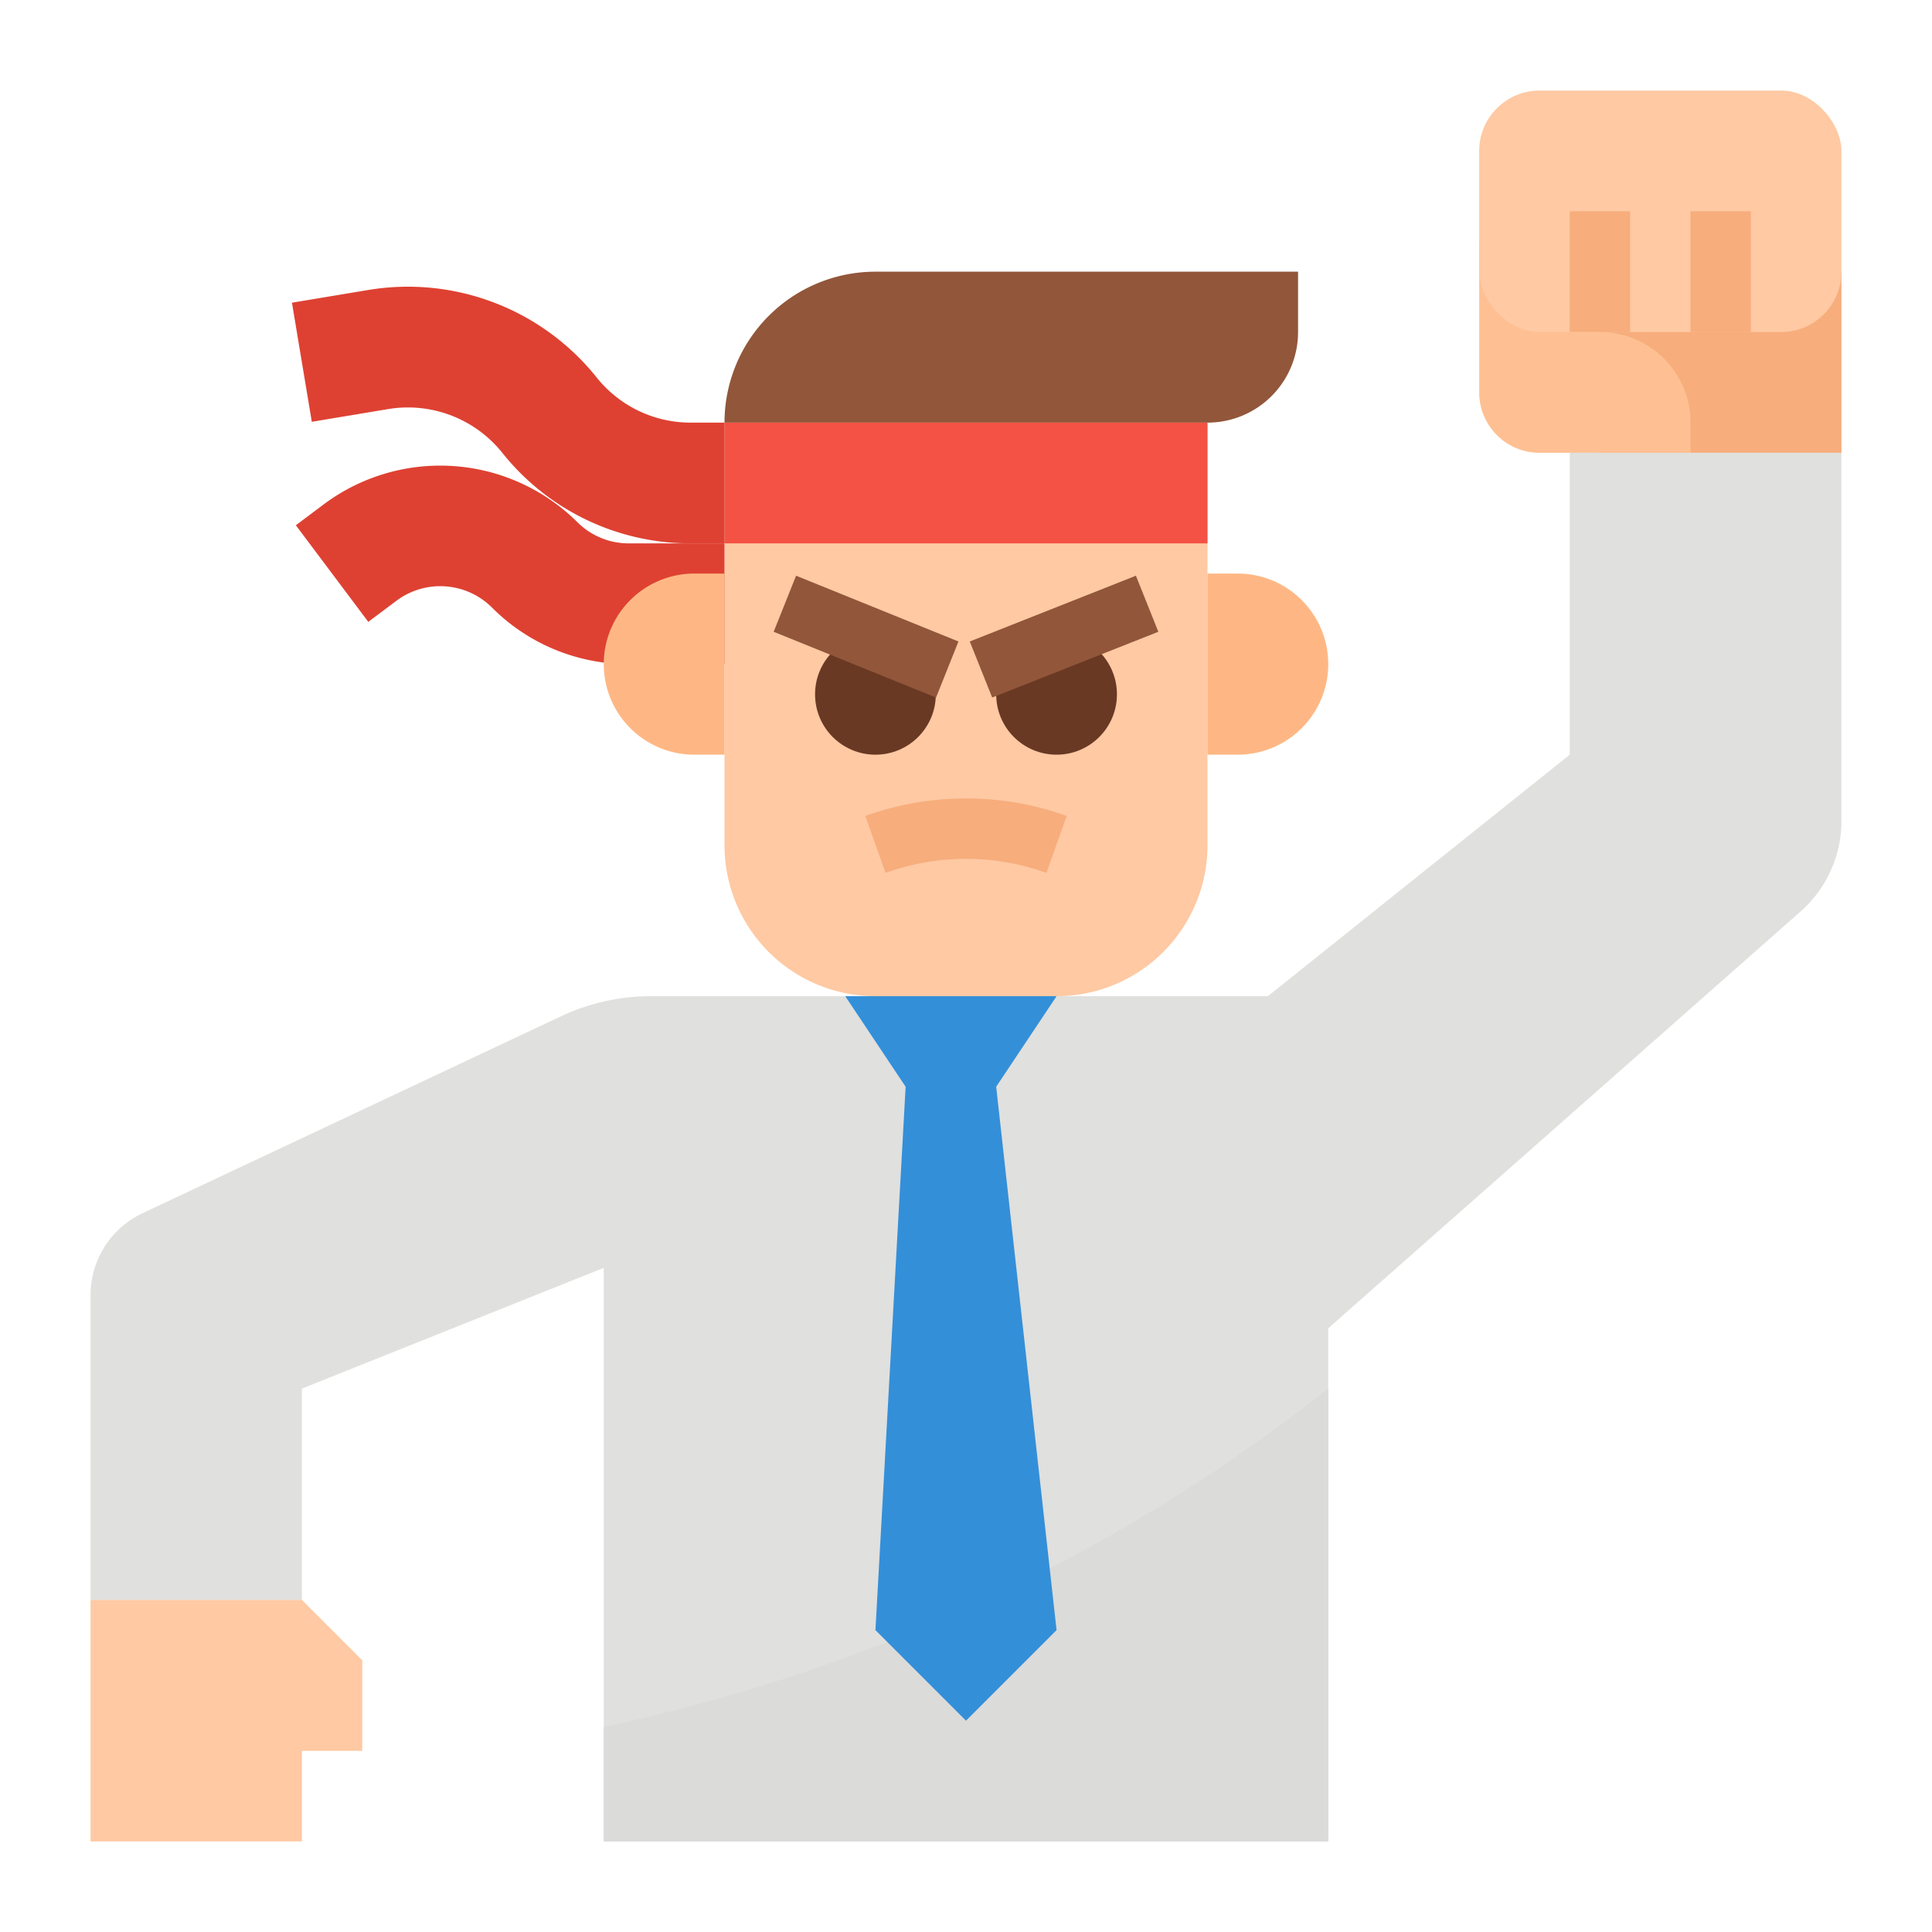 <svg height="512" viewBox="0 0 512 512" width="512" xmlns="http://www.w3.org/2000/svg"><g id="Flat"><path d="m192 112h128a0 0 0 0 1 0 0v112a40 40 0 0 1 -40 40h-48a40 40 0 0 1 -40-40v-112a0 0 0 0 1 0 0z" fill="#fec9a3"/><circle cx="232" cy="184" fill="#693924" r="16"/><circle cx="280" cy="184" fill="#693924" r="16"/><path d="m229.323 216.242 5.354 15.077a63.055 63.055 0 0 1 42.646 0l5.354-15.077a78.86 78.86 0 0 0 -53.354 0z" fill="#f7ad7c"/><path d="m192 112h128v32h-128z" fill="#f35244"/><path d="m344 72h-112a40 40 0 0 0 -40 40h128a24 24 0 0 0 24-24z" fill="#92563a"/><path d="m192 176h-25.373a50.976 50.976 0 0 1 -36.284-15.03 19.408 19.408 0 0 0 -25.245-1.793l-7.498 5.623-19.2-25.6 7.5-5.623a51.567 51.567 0 0 1 67.073 4.766 19.187 19.187 0 0 0 13.654 5.657h25.373z" fill="#de4132"/><path d="m192 144h-8.934a63.68 63.68 0 0 1 -49.966-24.017 32.023 32.023 0 0 0 -30.242-11.571l-20.225 3.37-5.263-31.564 20.23-3.371a64.045 64.045 0 0 1 60.49 23.146 31.833 31.833 0 0 0 24.976 12.007h8.934z" fill="#de4132"/><path d="m184 152h8a0 0 0 0 1 0 0v48a0 0 0 0 1 0 0h-8a24 24 0 0 1 -24-24 24 24 0 0 1 24-24z" fill="#feb784"/><path d="m344 152h8a0 0 0 0 1 0 0v48a0 0 0 0 1 0 0h-8a24 24 0 0 1 -24-24 24 24 0 0 1 24-24z" fill="#feb784" transform="matrix(-1 0 0 -1 672 352)"/><path d="m424 72h64v48h-64z" fill="#f7ad7c"/><path d="m448 120h-40a16 16 0 0 1 -16-16v-40h24v24h8a24 24 0 0 1 24 24z" fill="#fec093"/><rect fill="#fec9a3" height="64" rx="16" width="96" x="392" y="24"/><path d="m416 56h16v32h-16z" fill="#f7ad7c"/><path d="m448 56h16v32h-16z" fill="#f7ad7c"/><path d="m488 120v97.56a31.967 31.967 0 0 1 -10.83 23.99l-125.17 110.45v136h-192v-152l-80 32v56h-56v-80.77a24.007 24.007 0 0 1 13.78-21.72l110.89-52.18a56.008 56.008 0 0 1 23.85-5.33h163.48l80-64v-80z" fill="#e0e0de"/><path d="m352 368v120h-192v-30.34c65.79-14.08 131.78-42.08 192-89.66z" fill="#dbdbd9"/><path d="m24 488h56v-24h16v-24l-16-16h-56z" fill="#fec9a3"/><path d="m224 264 16 24-8 144 24 24 24-24-16-144 16-24z" fill="#348fd9"/><g fill="#92563a"><path d="m248.059 184.855-43.03-17.427 5.942-14.856 43.029 17.428z"/><path d="m262.941 184.855-5.941-14.855 44.029-17.428 5.942 14.856z"/></g></g></svg>